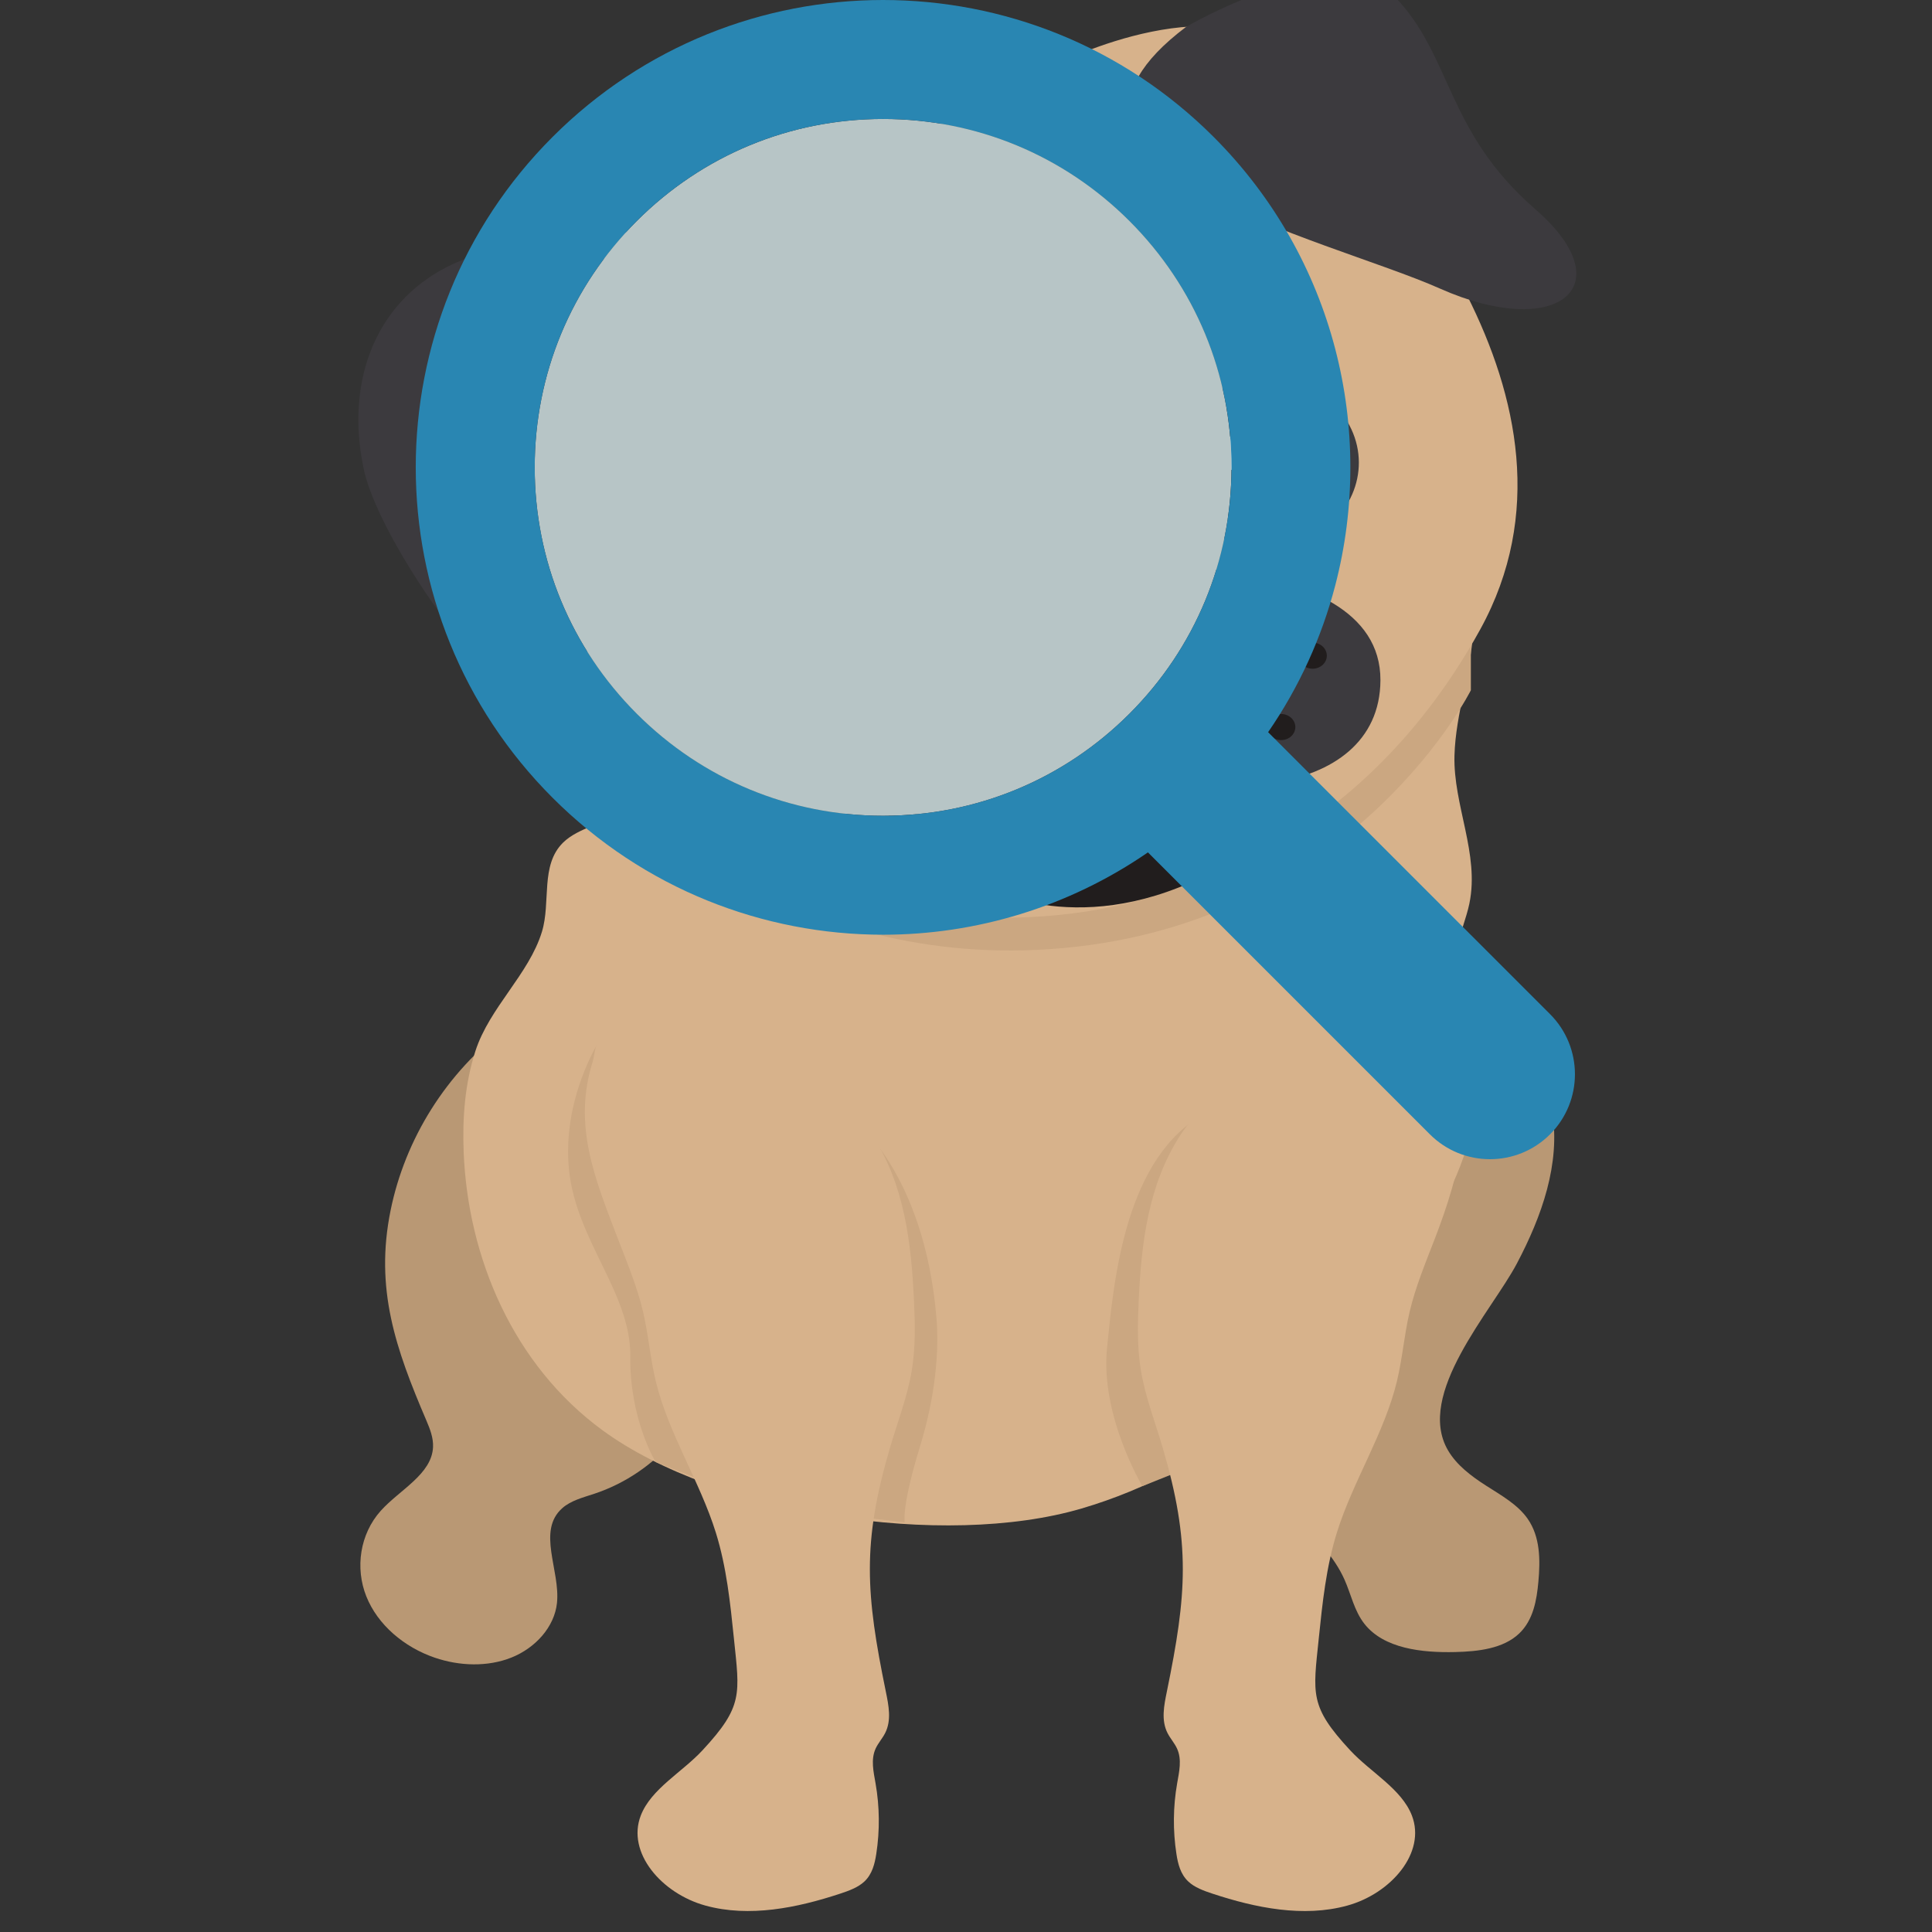 <?xml version="1.0" encoding="UTF-8" standalone="no"?>
<svg
   xmlns:dc="http://purl.org/dc/elements/1.1/"
   xmlns:cc="http://creativecommons.org/ns#"
   xmlns:rdf="http://www.w3.org/1999/02/22-rdf-syntax-ns#"
   xmlns:svg="http://www.w3.org/2000/svg"
   xmlns="http://www.w3.org/2000/svg"
   xmlns:sodipodi="http://sodipodi.sourceforge.net/DTD/sodipodi-0.dtd"
   xmlns:inkscape="http://www.inkscape.org/namespaces/inkscape"
   width="200px"
   height="200px"
   viewBox="0 0 100 100"
   preserveAspectRatio="xMidYMid"
   class="lds-magnify"
   style="background: none;"
   version="1.1"
   id="svg14"
   sodipodi:docname="loading.svg"
   inkscape:version="0.92.3 (2405546, 2018-03-11)">
  <rect x="0" y="0" width="100" height="100" fill="#333333" stroke="none"/>
  <defs
     id="defs18" />
  <sodipodi:namedview
     pagecolor="#ffffff"
     bordercolor="#666666"
     borderopacity="1"
     objecttolerance="10"
     gridtolerance="10"
     guidetolerance="10"
     inkscape:pageopacity="0"
     inkscape:pageshadow="2"
     inkscape:window-width="2400"
     inkscape:window-height="1284"
     id="namedview16"
     showgrid="false"
     inkscape:zoom="1.18"
     inkscape:cx="-144.91525"
     inkscape:cy="201.69492"
     inkscape:window-x="2391"
     inkscape:window-y="-9"
     inkscape:window-maximized="1"
     inkscape:current-layer="layer2" />
  <g
     inkscape:groupmode="layer"
     id="layer2"
     inkscape:label="Below layer">
    <path
       d="m 65.127,76.651 c 0.663,0.674 1.371,1.324 2.038,1.998 0.94,0.95 1.898,1.925 2.427,3.113 0.341,0.766 0.502,1.614 1.028,2.285 1.007,1.286 2.976,1.504 4.699,1.463 1.188,-0.028 2.487,-0.174 3.312,-0.959 0.731,-0.695 0.91,-1.726 0.996,-2.689 0.1,-1.115 0.101,-2.313 -0.559,-3.254 -0.517,-0.737 -1.366,-1.209 -2.149,-1.711 -0.773,-0.495 -1.526,-1.065 -1.971,-1.828 -1.698,-2.911 2.267,-7.21 3.567,-9.672 1.289,-2.444 2.258,-5.159 1.83,-7.847 C 78.894,48.432 67.925,51.873 63.491,56.647 c -2.883,3.09 -3.262,7.432 -2.513,11.289 0.381,1.964 1.069,3.933 1.932,5.761 0.523,1.107 1.33,2.053 2.217,2.954"
       style="fill:#b99874;fill-opacity:1;fill-rule:nonzero;stroke:none;stroke-width:0.045"
       id="path128"
       inkscape:connector-curvature="0" />
    <path
       d="m 35.99,65.161 c 0.926,1.497 1.476,3.091 1.036,5.138 -0.664,3.083 -3.001,5.937 -6.268,7.019 -0.582,0.193 -1.208,0.349 -1.653,0.743 -1.332,1.179 -0.099,3.217 -0.276,4.909 -0.13,1.238 -1.114,2.328 -2.356,2.824 -1.242,0.496 -2.694,0.441 -3.964,0.009 -1.597,-0.545 -2.961,-1.705 -3.548,-3.174 -0.587,-1.469 -0.336,-3.224 0.748,-4.432 0.977,-1.089 2.641,-1.887 2.705,-3.297 0.022,-0.474 -0.157,-0.935 -0.346,-1.377 -1.588,-3.713 -2.678,-6.808 -1.851,-10.875 0.747,-3.675 2.872,-7.137 6.043,-9.502 0.335,-0.25 0.7,-0.496 1.126,-0.557 2.653,-0.378 3.554,3.854 4.066,5.455 0.864,2.697 3.055,4.72 4.537,7.118"
       style="fill:#b99874;fill-opacity:1;fill-rule:nonzero;stroke:none;stroke-width:0.045"
       id="path130"
       inkscape:connector-curvature="0" />
    <path
       d="m 76.057,46.76 c -0.167,0.808 -0.529,1.58 -0.606,2.4 -0.098,1.044 0.275,2.069 0.538,3.088 0.51,1.973 0.62,4.044 0.208,6.035 -0.576,2.785 -2.137,5.314 -3.892,7.646 -4.056,5.388 -9.529,10.155 -16.321,12.151 -7.153,2.102 -18.863,0.287 -24.789,-4.043 -4.645,-3.394 -6.981,-8.959 -7.196,-14.408 -0.069,-1.759 0.063,-3.541 0.609,-5.229 0.729,-2.254 2.766,-3.964 3.441,-6.168 0.473,-1.543 -0.095,-3.441 1.092,-4.615 0.82,-0.81 2.211,-0.947 3.044,-1.745 0.462,-0.442 0.699,-1.037 0.928,-1.612 1.396,-3.508 2.973,-7.041 5.62,-9.876 7.393,-7.918 38.224,-14.484 37.519,2.189 -0.093,2.208 -0.911,4.341 -0.969,6.54 -0.067,2.566 1.303,5.082 0.773,7.647"
       style="fill:#d7b28b;fill-opacity:1;fill-rule:nonzero;stroke:none;stroke-width:0.045"
       id="path132"
       inkscape:connector-curvature="0" />
    <path
       d="m 36.019,76.499 -2.084,-0.827 c 0,0 -1.351,-2.208 -1.311,-5.465 0.041,-3.257 -2.788,-5.977 -3.17,-9.636 -0.382,-3.659 1.549,-6.67 1.549,-6.67 l 5.016,22.599"
       style="fill:#cba781;fill-opacity:1;fill-rule:nonzero;stroke:none;stroke-width:0.045"
       id="path134"
       inkscape:connector-curvature="0" />
    <path
       d="m 44.11,57.888 c 0,0 3.723,2.706 4.362,10.335 0.142,1.695 -0.048,4.028 -0.852,6.644 -0.97,3.159 -0.792,3.93 -0.792,3.93 l -2.165,-0.26 -0.553,-20.649"
       style="fill:#cba781;fill-opacity:1;fill-rule:nonzero;stroke:none;stroke-width:0.045"
       id="path136"
       inkscape:connector-curvature="0" />
    <path
       d="m 61.253,76.072 -2.123,0.851 c 0,0 -2.184,-3.64 -1.831,-7.144 0.353,-3.503 0.918,-9.966 5.158,-12.188 4.24,-2.223 -1.204,18.481 -1.204,18.481"
       style="fill:#cba781;fill-opacity:1;fill-rule:nonzero;stroke:none;stroke-width:0.045"
       id="path138"
       inkscape:connector-curvature="0" />
    <path
       d="m 76.132,30.268 v 5.459 c 0,0 -5.816,11.623 -20.423,13.275 -14.607,1.652 -23.084,-7.687 -23.084,-7.687 l 1.383,-3.218 42.124,-7.829"
       style="fill:#cba781;fill-opacity:1;fill-rule:nonzero;stroke:none;stroke-width:0.045"
       id="path140"
       inkscape:connector-curvature="0" />
    <path
       d="m 25.864,19.776 c -0.935,-5.774 8.669,-8.528 8.669,-8.528 5.008,-2.033 5.719,-1.341 10.449,-3.202 4.729,-1.86 4.546,-2.254 9.733,-4.737 0,0 8.798,-4.484 12.7,0.123 3.903,4.606 15.723,17.255 9.21,29.131 -0.425,0.775 -0.866,1.5 -1.317,2.188 -5.658,8.642 -12.947,10.586 -12.947,10.586 0,0 -7.919,4.385 -19.907,0.665 C 42.05,45.877 41.657,45.739 41.273,45.594 28.63,40.799 26.771,25.379 25.864,19.776"
       style="fill:#d7b28b;fill-opacity:1;fill-rule:nonzero;stroke:none;stroke-width:0.045"
       id="path142"
       inkscape:connector-curvature="0" />
    <path
       d="m 68.031,38.553 c 0,0 -0.683,4.891 -7.047,7.394 -6.364,2.503 -10.756,-0.391 -10.756,-0.391 l 6.436,-8.879 11.368,1.876"
       style="fill:#211d1d;fill-opacity:1;fill-rule:nonzero;stroke:none;stroke-width:0.045"
       id="path144"
       inkscape:connector-curvature="0" />
    <path
       d="m 51.398,31.119 c 0.932,-0.765 2.556,-1.725 4.347,-1.77 0,0 15.732,-1.396 15.706,5.859 -0.024,6.384 -9.999,6.642 -13.968,3.232 -0.053,4.992 -7.141,11.445 -12.186,7.054 -5.733,-4.989 6.101,-14.375 6.101,-14.375"
       style="fill:#3c3a3e;fill-opacity:1;fill-rule:nonzero;stroke:none;stroke-width:0.045"
       id="path146"
       inkscape:connector-curvature="0" />
    <path
       d="m 61.392,1.391 c 0,0 7.855,-4.605 10.809,-1.551 2.954,3.055 2.635,6.966 7.261,10.984 4.626,4.017 1.124,6.8 -4.918,4.117 C 68.503,12.257 51.727,8.676 61.392,1.391"
       style="fill:#3c3a3e;fill-opacity:1;fill-rule:nonzero;stroke:none;stroke-width:0.045"
       id="path148"
       inkscape:connector-curvature="0" />
    <path
       d="m 30.838,12.871 c 0,0 2.031,1.359 -0.337,6.318 -2.368,4.96 1.512,15.919 -0.98,17.714 -2.493,1.795 -9.77,-8.499 -10.669,-12.521 -1.523,-6.819 2.733,-12.845 11.987,-11.511"
       style="fill:#3c3a3e;fill-opacity:1;fill-rule:nonzero;stroke:none;stroke-width:0.045"
       id="path150"
       inkscape:connector-curvature="0" />
    <path
       d="m 51.213,33.928 c 0.112,-2.197 2.868,-3.114 2.868,-3.114 0,0 2.624,-1.199 4.433,0.242 1.408,1.124 -0.373,3.898 -1.46,4.67 -1.381,0.98 -5.939,0.142 -5.84,-1.798"
       style="fill:#211d1d;fill-opacity:1;fill-rule:nonzero;stroke:none;stroke-width:0.045"
       id="path152"
       inkscape:connector-curvature="0" />
    <path
       d="m 57.359,32.628 0.04,0.006 0.101,-0.04 c 0.155,-0.096 0.457,-0.365 0.65,-0.17 0.197,0.199 0.008,0.626 -0.085,0.842 -0.117,0.272 -0.499,0.943 -0.893,0.741 -0.137,-0.07 -0.233,-0.191 -0.319,-0.312 -0.284,-0.404 -0.492,-0.854 -0.612,-1.322 -0.025,-0.097 -0.036,-0.221 0.055,-0.275 0.051,-0.031 0.117,-0.029 0.177,-0.017 0.329,0.067 0.541,0.355 0.826,0.52 l 0.062,0.028"
       style="fill:#3c3a3e;fill-opacity:1;fill-rule:nonzero;stroke:none;stroke-width:0.045"
       id="path154"
       inkscape:connector-curvature="0" />
    <path
       d="m 53.245,34.246 -0.023,0.03 -0.101,0.039 c -0.183,0.038 -0.602,0.052 -0.582,0.315 0.021,0.269 0.488,0.436 0.722,0.523 0.296,0.11 1.087,0.32 1.201,-0.082 0.039,-0.139 0.011,-0.287 -0.026,-0.427 -0.122,-0.468 -0.333,-0.916 -0.619,-1.319 -0.059,-0.083 -0.149,-0.176 -0.255,-0.154 -0.059,0.012 -0.103,0.058 -0.134,0.106 -0.174,0.265 -0.094,0.604 -0.162,0.907 l -0.02,0.061"
       style="fill:#3c3a3e;fill-opacity:1;fill-rule:nonzero;stroke:none;stroke-width:0.045"
       id="path156"
       inkscape:connector-curvature="0" />
    <path
       d="m 61.131,25.682 c -1.042,-2.236 0.086,-4.825 2.52,-5.782 2.434,-0.958 5.252,0.079 6.295,2.315 1.042,2.236 -0.086,4.825 -2.521,5.782 -2.434,0.958 -5.252,-0.079 -6.294,-2.315"
       style="fill:#3c3a3e;fill-opacity:1;fill-rule:nonzero;stroke:none;stroke-width:0.045"
       id="path158"
       inkscape:connector-curvature="0" />
    <path
       d="m 62.102,25.301 c -0.813,-1.743 0.067,-3.761 1.965,-4.508 1.898,-0.746 4.094,0.062 4.907,1.805 0.812,1.743 -0.067,3.761 -1.965,4.508 -1.897,0.747 -4.094,-0.062 -4.907,-1.805"
       style="fill:#211d1d;fill-opacity:1;fill-rule:nonzero;stroke:none;stroke-width:0.045"
       id="path160"
       inkscape:connector-curvature="0" />
    <path
       d="m 63.2,23.822 c -0.228,-0.488 0.019,-1.054 0.551,-1.264 0.532,-0.209 1.148,0.017 1.375,0.506 0.227,0.488 -0.019,1.054 -0.551,1.263 -0.532,0.209 -1.148,-0.017 -1.375,-0.506"
       style="fill:#ffffff;fill-opacity:1;fill-rule:nonzero;stroke:none;stroke-width:0.045"
       id="path162"
       inkscape:connector-curvature="0" />
    <path
       d="m 36.334,35.436 c -1.042,-2.236 0.086,-4.825 2.521,-5.783 2.434,-0.957 5.252,0.079 6.294,2.316 1.042,2.236 -0.086,4.825 -2.52,5.782 -2.434,0.958 -5.252,-0.079 -6.295,-2.315"
       style="fill:#3c3a3e;fill-opacity:1;fill-rule:nonzero;stroke:none;stroke-width:0.045"
       id="path164"
       inkscape:connector-curvature="0" />
    <path
       d="m 37.306,35.054 c -0.812,-1.743 0.067,-3.762 1.965,-4.508 1.898,-0.747 4.095,0.061 4.907,1.805 0.813,1.743 -0.067,3.762 -1.964,4.508 -1.898,0.746 -4.095,-0.062 -4.907,-1.805"
       style="fill:#211d1d;fill-opacity:1;fill-rule:nonzero;stroke:none;stroke-width:0.045"
       id="path166"
       inkscape:connector-curvature="0" />
    <path
       d="m 38.404,33.575 c -0.228,-0.488 0.019,-1.054 0.551,-1.263 0.532,-0.21 1.147,0.017 1.375,0.505 0.228,0.488 -0.019,1.054 -0.551,1.263 -0.532,0.21 -1.148,-0.017 -1.375,-0.506"
       style="fill:#ffffff;fill-opacity:1;fill-rule:nonzero;stroke:none;stroke-width:0.045"
       id="path168"
       inkscape:connector-curvature="0" />
    <path
       d="m 67.267,34.202 c -0.16,-0.342 0.013,-0.739 0.386,-0.885 0.373,-0.147 0.804,0.012 0.964,0.355 0.16,0.342 -0.013,0.739 -0.386,0.886 -0.373,0.147 -0.804,-0.012 -0.963,-0.355"
       style="fill:#211d1d;fill-opacity:1;fill-rule:nonzero;stroke:none;stroke-width:0.045"
       id="path170"
       inkscape:connector-curvature="0" />
    <path
       d="m 65.637,37.898 c -0.16,-0.342 0.014,-0.739 0.386,-0.886 0.373,-0.147 0.804,0.012 0.964,0.355 0.159,0.342 -0.013,0.739 -0.386,0.886 -0.373,0.146 -0.804,-0.012 -0.964,-0.355"
       style="fill:#211d1d;fill-opacity:1;fill-rule:nonzero;stroke:none;stroke-width:0.045"
       id="path172"
       inkscape:connector-curvature="0" />
    <path
       d="m 63.636,35.317 c -0.16,-0.343 0.013,-0.739 0.386,-0.885 0.373,-0.147 0.805,0.012 0.964,0.354 0.16,0.343 -0.013,0.739 -0.386,0.886 -0.373,0.147 -0.805,-0.013 -0.964,-0.355"
       style="fill:#211d1d;fill-opacity:1;fill-rule:nonzero;stroke:none;stroke-width:0.045"
       id="path174"
       inkscape:connector-curvature="0" />
    <path
       d="m 47.393,42.02 c -0.159,-0.342 -0.591,-0.501 -0.963,-0.355 -0.373,0.147 -0.545,0.543 -0.386,0.886 0.16,0.342 0.591,0.501 0.964,0.354 0.373,-0.146 0.545,-0.542 0.386,-0.885"
       style="fill:#211d1d;fill-opacity:1;fill-rule:nonzero;stroke:none;stroke-width:0.045"
       id="path176"
       inkscape:connector-curvature="0" />
    <path
       d="m 51.43,43.486 c -0.16,-0.343 -0.591,-0.501 -0.964,-0.355 -0.373,0.147 -0.545,0.543 -0.386,0.886 0.16,0.343 0.591,0.501 0.964,0.355 0.373,-0.147 0.545,-0.543 0.386,-0.886"
       style="fill:#211d1d;fill-opacity:1;fill-rule:nonzero;stroke:none;stroke-width:0.045"
       id="path178"
       inkscape:connector-curvature="0" />
    <path
       d="m 50.778,40.375 c -0.159,-0.342 -0.591,-0.501 -0.963,-0.354 -0.373,0.147 -0.545,0.543 -0.386,0.886 0.16,0.343 0.591,0.501 0.964,0.354 0.373,-0.146 0.545,-0.543 0.386,-0.886"
       style="fill:#211d1d;fill-opacity:1;fill-rule:nonzero;stroke:none;stroke-width:0.045"
       id="path180"
       inkscape:connector-curvature="0" />
    <path
       d="m 61.119,58.717 c 1.709,-2.606 4.58,-3.019 7.495,-4.272 1.416,-0.609 2.512,-1.394 4.145,-1.495 0.937,-0.058 1.95,0.223 2.485,0.878 0.111,0.136 0.008,0.049 -0.16,0.132 1.42,3.227 0.457,6.836 -0.801,10.111 -0.486,1.265 -1.015,2.523 -1.321,3.828 -0.279,1.185 -0.371,2.397 -0.654,3.58 -0.651,2.712 -2.283,5.184 -3.115,7.859 -0.553,1.781 -0.744,3.627 -0.933,5.461 -0.297,2.894 -0.492,3.514 1.624,5.796 1.06,1.144 2.657,1.992 3.194,3.374 0.746,1.923 -1.079,4.042 -3.346,4.665 -2.268,0.624 -4.751,0.117 -6.973,-0.618 -0.458,-0.151 -0.927,-0.321 -1.255,-0.631 -0.405,-0.382 -0.535,-0.916 -0.613,-1.426 -0.186,-1.21 -0.174,-2.443 0.037,-3.65 0.105,-0.603 0.256,-1.237 -0.006,-1.805 -0.127,-0.277 -0.345,-0.518 -0.486,-0.79 -0.346,-0.67 -0.187,-1.439 -0.04,-2.159 1.032,-5.034 1.242,-7.67 -0.217,-12.627 -0.392,-1.332 -0.904,-2.643 -1.128,-4.003 -0.196,-1.191 -0.169,-2.398 -0.113,-3.6 0.138,-2.961 0.483,-6.019 2.181,-8.607"
       style="fill:#d7b28b;fill-opacity:1;fill-rule:nonzero;stroke:none;stroke-width:0.045"
       id="path182"
       inkscape:connector-curvature="0" />
    <path
       d="m 45.129,58.717 c -1.709,-2.606 -4.58,-3.019 -7.495,-4.272 -1.417,-0.609 -2.513,-1.394 -4.145,-1.495 -0.936,-0.058 -1.949,0.223 -2.485,0.877 -0.219,0.268 -0.231,0.821 -0.33,1.137 -1.022,3.259 0.091,5.982 1.29,9.106 0.485,1.265 1.015,2.523 1.321,3.828 0.278,1.185 0.371,2.397 0.654,3.58 0.651,2.712 2.283,5.184 3.115,7.859 0.553,1.781 0.744,3.627 0.932,5.461 0.298,2.894 0.493,3.514 -1.624,5.796 -1.06,1.144 -2.657,1.992 -3.194,3.374 -0.746,1.923 1.078,4.042 3.347,4.665 2.268,0.624 4.75,0.117 6.972,-0.618 0.458,-0.151 0.927,-0.321 1.256,-0.631 0.405,-0.382 0.534,-0.916 0.613,-1.426 0.186,-1.21 0.174,-2.443 -0.037,-3.65 -0.105,-0.603 -0.256,-1.237 0.005,-1.805 0.127,-0.277 0.346,-0.518 0.486,-0.79 0.346,-0.67 0.187,-1.439 0.04,-2.159 -1.032,-5.034 -1.242,-7.67 0.218,-12.627 0.392,-1.332 0.903,-2.643 1.127,-4.003 0.196,-1.191 0.169,-2.398 0.113,-3.6 -0.139,-2.961 -0.483,-6.019 -2.181,-8.607"
       style="fill:#d7b28b;fill-opacity:1;fill-rule:nonzero;stroke:none;stroke-width:0.045"
       id="path184"
       inkscape:connector-curvature="0" />
  </g>
  <g
     inkscape:groupmode="layer"
     id="layer1"
     inkscape:label="Main layer">
    <g
       style="background:none"
       transform="translate(50,50)"
       id="g12">
      <g
         ng-attr-transform="scale({{config.scale}})"
         id="g10"
         transform="scale(1)">
        <g
           transform="translate(-50,-50)"
           id="g8">
          <g
             transform="translate(1.519 -20)"
             id="g6">
            <animateTransform
               attributeName="transform"
               type="translate"
               calcMode="linear"
               values="-20 -20;20 -20;0 20;-20 -20"
               keyTimes="0;0.33;0.66;1"
               dur="1.5s"
               begin="0s"
               repeatCount="indefinite" />
            <path
               ng-attr-fill="{{config.glass}}"
               d="M44.19,26.158c-4.817,0-9.345,1.876-12.751,5.282c-3.406,3.406-5.282,7.934-5.282,12.751 c0,4.817,1.876,9.345,5.282,12.751c3.406,3.406,7.934,5.282,12.751,5.282s9.345-1.876,12.751-5.282 c3.406-3.406,5.282-7.934,5.282-12.751c0-4.817-1.876-9.345-5.282-12.751C53.536,28.033,49.007,26.158,44.19,26.158z"
               id="path2"
               fill="#b7c5c6" />
            <path
               ng-attr-fill="{{config.frame}}"
               d="M78.712,72.492L67.593,61.373l-3.475-3.475c1.621-2.352,2.779-4.926,3.475-7.596c1.044-4.008,1.044-8.23,0-12.238 c-1.048-4.022-3.146-7.827-6.297-10.979C56.572,22.362,50.381,20,44.19,20C38,20,31.809,22.362,27.085,27.085 c-9.447,9.447-9.447,24.763,0,34.21C31.809,66.019,38,68.381,44.19,68.381c4.798,0,9.593-1.425,13.708-4.262l9.695,9.695 l4.899,4.899C73.351,79.571,74.476,80,75.602,80s2.251-0.429,3.11-1.288C80.429,76.994,80.429,74.209,78.712,72.492z M56.942,56.942 c-3.406,3.406-7.934,5.282-12.751,5.282s-9.345-1.876-12.751-5.282c-3.406-3.406-5.282-7.934-5.282-12.751 c0-4.817,1.876-9.345,5.282-12.751c3.406-3.406,7.934-5.282,12.751-5.282c4.817,0,9.345,1.876,12.751,5.282 c3.406,3.406,5.282,7.934,5.282,12.751C62.223,49.007,60.347,53.536,56.942,56.942z"
               id="path4"
               fill="#2986B2" />
          </g>
        </g>
      </g>
    </g>
  </g>
</svg>
